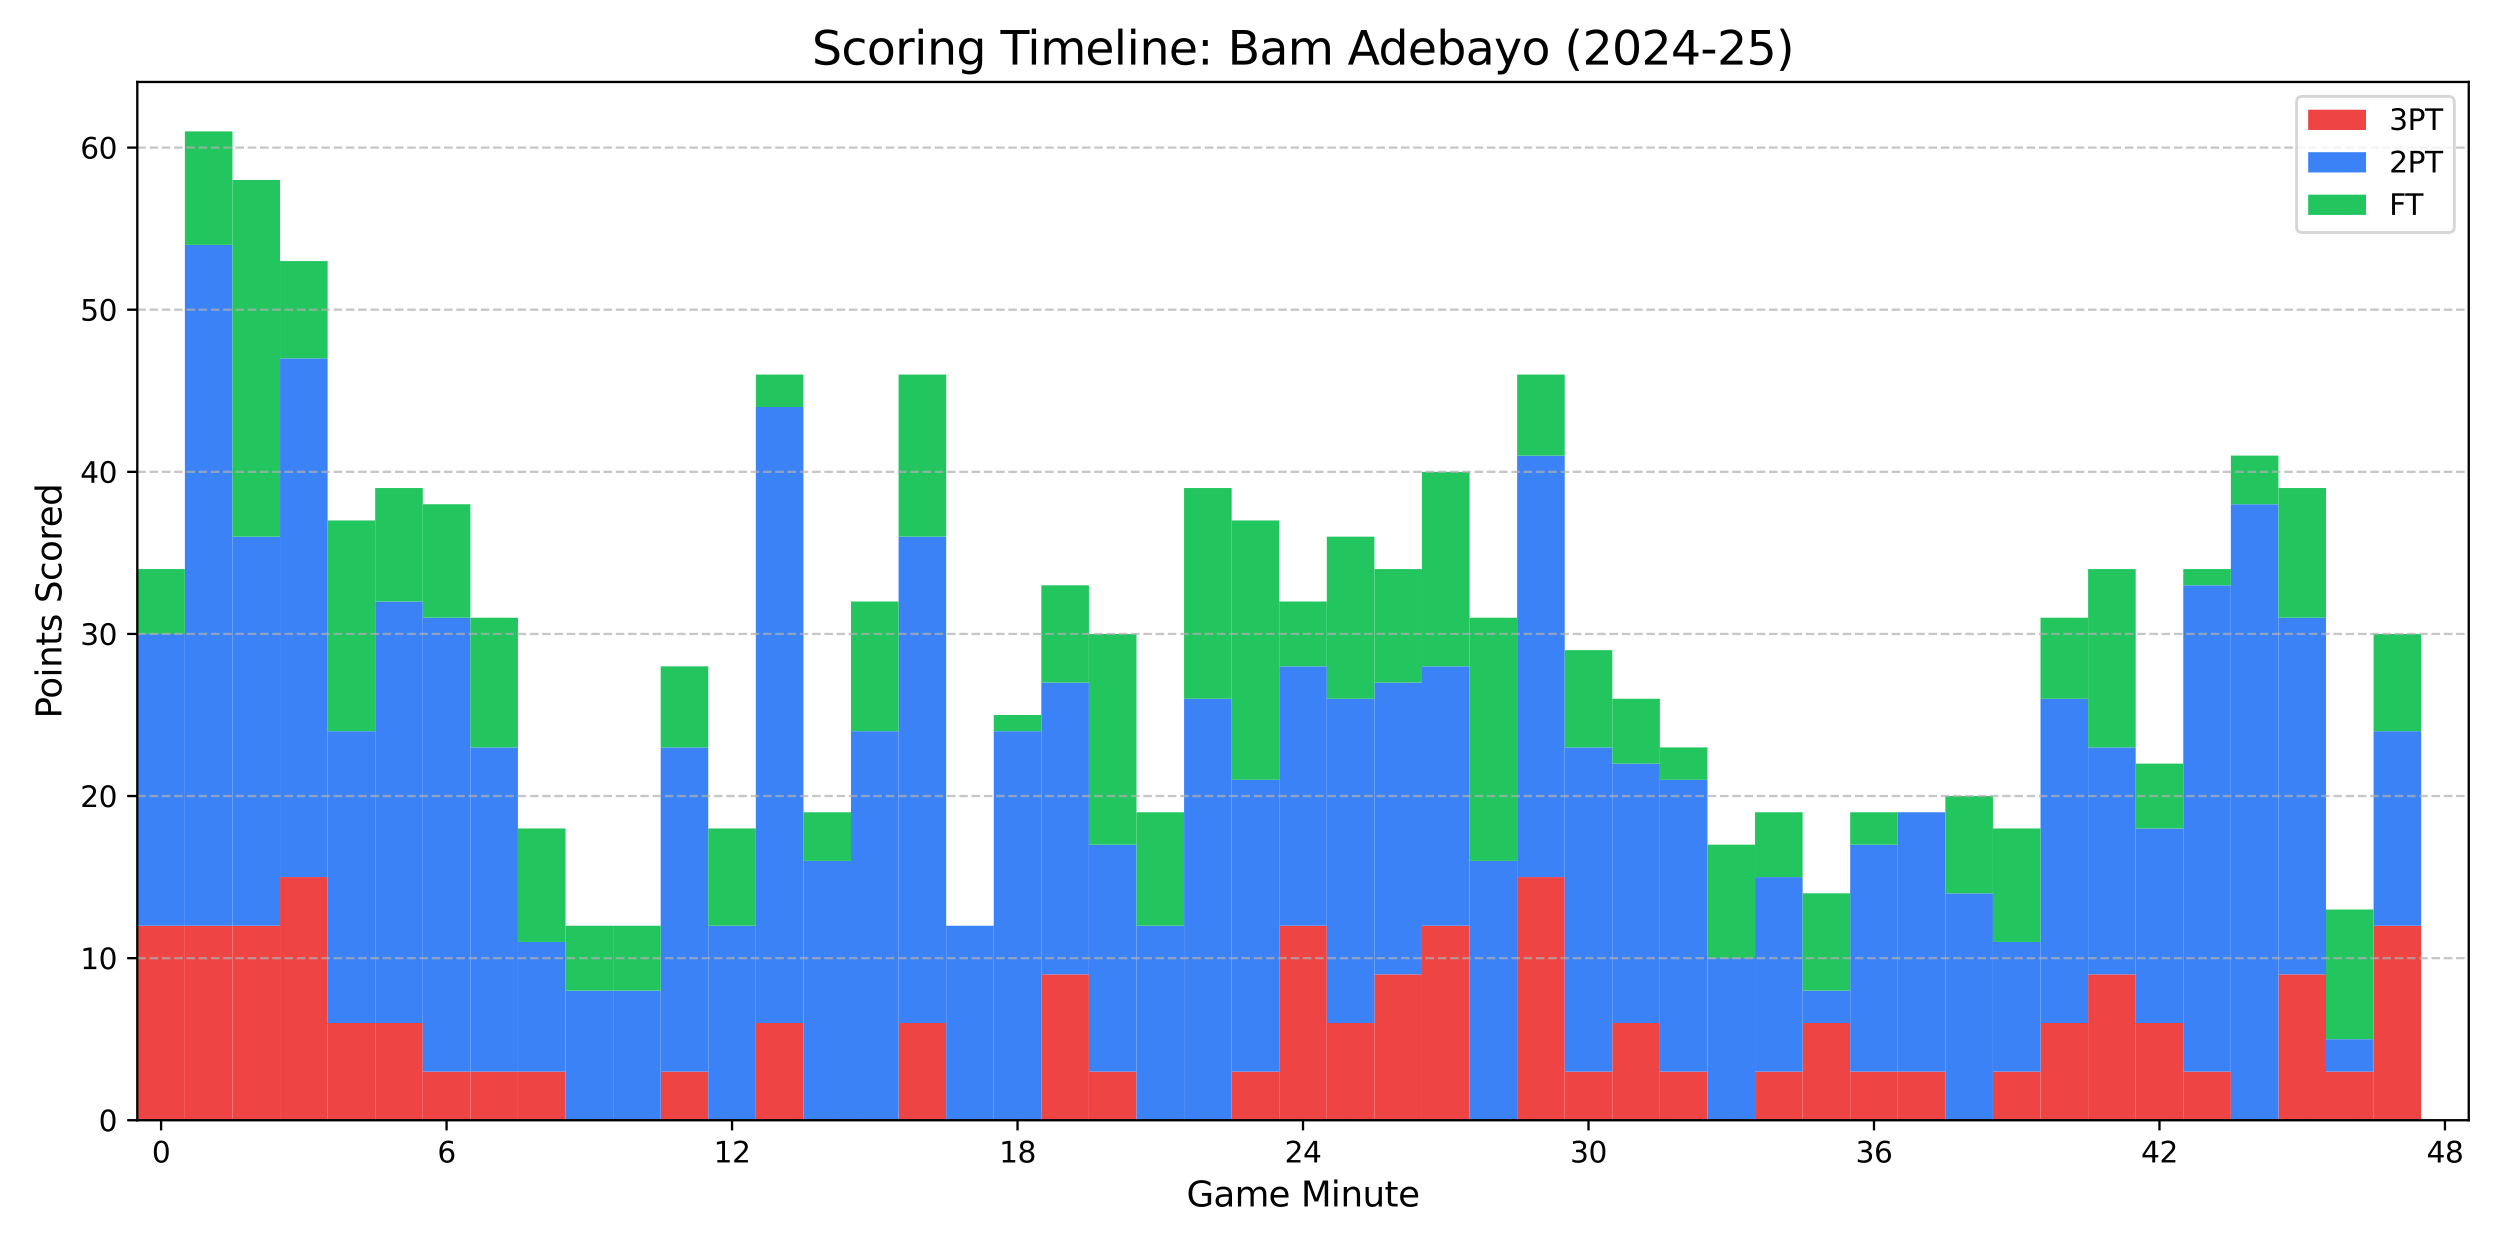 <?xml version="1.0" encoding="utf-8" standalone="no"?>
<!DOCTYPE svg PUBLIC "-//W3C//DTD SVG 1.1//EN"
  "http://www.w3.org/Graphics/SVG/1.1/DTD/svg11.dtd">
<svg xmlns:xlink="http://www.w3.org/1999/xlink" width="864pt" height="432pt" viewBox="0 0 864 432" xmlns="http://www.w3.org/2000/svg" version="1.1">
 <defs>
  <style type="text/css">*{stroke-linejoin: round; stroke-linecap: butt}</style>
 </defs>
 <g id="figure_1">
  <g id="patch_1">
   <path d="M 0 432 
L 864 432 
L 864 0 
L 0 0 
z
" style="fill: #ffffff"/>
  </g>
  <g id="axes_1">
   <g id="patch_2">
    <path d="M 47.45 387.16 
L 853.2 387.16 
L 853.2 28.32 
L 47.45 28.32 
z
" style="fill: #ffffff"/>
   </g>
   <g id="patch_3">
    <path d="M 47.45 387.16 
L 63.894 387.16 
L 63.894 319.93 
L 47.45 319.93 
z
" clip-path="url(#pef4fd21ee9)" style="fill: #ef4444"/>
   </g>
   <g id="patch_4">
    <path d="M 63.894 387.16 
L 80.338 387.16 
L 80.338 319.93 
L 63.894 319.93 
z
" clip-path="url(#pef4fd21ee9)" style="fill: #ef4444"/>
   </g>
   <g id="patch_5">
    <path d="M 80.338 387.16 
L 96.782 387.16 
L 96.782 319.93 
L 80.338 319.93 
z
" clip-path="url(#pef4fd21ee9)" style="fill: #ef4444"/>
   </g>
   <g id="patch_6">
    <path d="M 96.782 387.16 
L 113.226 387.16 
L 113.226 303.123 
L 96.782 303.123 
z
" clip-path="url(#pef4fd21ee9)" style="fill: #ef4444"/>
   </g>
   <g id="patch_7">
    <path d="M 113.226 387.16 
L 129.669 387.16 
L 129.669 353.545 
L 113.226 353.545 
z
" clip-path="url(#pef4fd21ee9)" style="fill: #ef4444"/>
   </g>
   <g id="patch_8">
    <path d="M 129.669 387.16 
L 146.113 387.16 
L 146.113 353.545 
L 129.669 353.545 
z
" clip-path="url(#pef4fd21ee9)" style="fill: #ef4444"/>
   </g>
   <g id="patch_9">
    <path d="M 146.113 387.16 
L 162.557 387.16 
L 162.557 370.353 
L 146.113 370.353 
z
" clip-path="url(#pef4fd21ee9)" style="fill: #ef4444"/>
   </g>
   <g id="patch_10">
    <path d="M 162.557 387.16 
L 179.001 387.16 
L 179.001 370.353 
L 162.557 370.353 
z
" clip-path="url(#pef4fd21ee9)" style="fill: #ef4444"/>
   </g>
   <g id="patch_11">
    <path d="M 179.001 387.16 
L 195.445 387.16 
L 195.445 370.353 
L 179.001 370.353 
z
" clip-path="url(#pef4fd21ee9)" style="fill: #ef4444"/>
   </g>
   <g id="patch_12">
    <path d="M 195.445 387.16 
L 211.889 387.16 
L 211.889 387.16 
L 195.445 387.16 
z
" clip-path="url(#pef4fd21ee9)" style="fill: #ef4444"/>
   </g>
   <g id="patch_13">
    <path d="M 211.889 387.16 
L 228.333 387.16 
L 228.333 387.16 
L 211.889 387.16 
z
" clip-path="url(#pef4fd21ee9)" style="fill: #ef4444"/>
   </g>
   <g id="patch_14">
    <path d="M 228.333 387.16 
L 244.777 387.16 
L 244.777 370.353 
L 228.333 370.353 
z
" clip-path="url(#pef4fd21ee9)" style="fill: #ef4444"/>
   </g>
   <g id="patch_15">
    <path d="M 244.777 387.16 
L 261.22 387.16 
L 261.22 387.16 
L 244.777 387.16 
z
" clip-path="url(#pef4fd21ee9)" style="fill: #ef4444"/>
   </g>
   <g id="patch_16">
    <path d="M 261.22 387.16 
L 277.664 387.16 
L 277.664 353.545 
L 261.22 353.545 
z
" clip-path="url(#pef4fd21ee9)" style="fill: #ef4444"/>
   </g>
   <g id="patch_17">
    <path d="M 277.664 387.16 
L 294.108 387.16 
L 294.108 387.16 
L 277.664 387.16 
z
" clip-path="url(#pef4fd21ee9)" style="fill: #ef4444"/>
   </g>
   <g id="patch_18">
    <path d="M 294.108 387.16 
L 310.552 387.16 
L 310.552 387.16 
L 294.108 387.16 
z
" clip-path="url(#pef4fd21ee9)" style="fill: #ef4444"/>
   </g>
   <g id="patch_19">
    <path d="M 310.552 387.16 
L 326.996 387.16 
L 326.996 353.545 
L 310.552 353.545 
z
" clip-path="url(#pef4fd21ee9)" style="fill: #ef4444"/>
   </g>
   <g id="patch_20">
    <path d="M 326.996 387.16 
L 343.44 387.16 
L 343.44 387.16 
L 326.996 387.16 
z
" clip-path="url(#pef4fd21ee9)" style="fill: #ef4444"/>
   </g>
   <g id="patch_21">
    <path d="M 343.44 387.16 
L 359.884 387.16 
L 359.884 387.16 
L 343.44 387.16 
z
" clip-path="url(#pef4fd21ee9)" style="fill: #ef4444"/>
   </g>
   <g id="patch_22">
    <path d="M 359.884 387.16 
L 376.328 387.16 
L 376.328 336.738 
L 359.884 336.738 
z
" clip-path="url(#pef4fd21ee9)" style="fill: #ef4444"/>
   </g>
   <g id="patch_23">
    <path d="M 376.328 387.16 
L 392.771 387.16 
L 392.771 370.353 
L 376.328 370.353 
z
" clip-path="url(#pef4fd21ee9)" style="fill: #ef4444"/>
   </g>
   <g id="patch_24">
    <path d="M 392.771 387.16 
L 409.215 387.16 
L 409.215 387.16 
L 392.771 387.16 
z
" clip-path="url(#pef4fd21ee9)" style="fill: #ef4444"/>
   </g>
   <g id="patch_25">
    <path d="M 409.215 387.16 
L 425.659 387.16 
L 425.659 387.16 
L 409.215 387.16 
z
" clip-path="url(#pef4fd21ee9)" style="fill: #ef4444"/>
   </g>
   <g id="patch_26">
    <path d="M 425.659 387.16 
L 442.103 387.16 
L 442.103 370.353 
L 425.659 370.353 
z
" clip-path="url(#pef4fd21ee9)" style="fill: #ef4444"/>
   </g>
   <g id="patch_27">
    <path d="M 442.103 387.16 
L 458.547 387.16 
L 458.547 319.93 
L 442.103 319.93 
z
" clip-path="url(#pef4fd21ee9)" style="fill: #ef4444"/>
   </g>
   <g id="patch_28">
    <path d="M 458.547 387.16 
L 474.991 387.16 
L 474.991 353.545 
L 458.547 353.545 
z
" clip-path="url(#pef4fd21ee9)" style="fill: #ef4444"/>
   </g>
   <g id="patch_29">
    <path d="M 474.991 387.16 
L 491.435 387.16 
L 491.435 336.738 
L 474.991 336.738 
z
" clip-path="url(#pef4fd21ee9)" style="fill: #ef4444"/>
   </g>
   <g id="patch_30">
    <path d="M 491.435 387.16 
L 507.879 387.16 
L 507.879 319.93 
L 491.435 319.93 
z
" clip-path="url(#pef4fd21ee9)" style="fill: #ef4444"/>
   </g>
   <g id="patch_31">
    <path d="M 507.879 387.16 
L 524.322 387.16 
L 524.322 387.16 
L 507.879 387.16 
z
" clip-path="url(#pef4fd21ee9)" style="fill: #ef4444"/>
   </g>
   <g id="patch_32">
    <path d="M 524.322 387.16 
L 540.766 387.16 
L 540.766 303.123 
L 524.322 303.123 
z
" clip-path="url(#pef4fd21ee9)" style="fill: #ef4444"/>
   </g>
   <g id="patch_33">
    <path d="M 540.766 387.16 
L 557.21 387.16 
L 557.21 370.353 
L 540.766 370.353 
z
" clip-path="url(#pef4fd21ee9)" style="fill: #ef4444"/>
   </g>
   <g id="patch_34">
    <path d="M 557.21 387.16 
L 573.654 387.16 
L 573.654 353.545 
L 557.21 353.545 
z
" clip-path="url(#pef4fd21ee9)" style="fill: #ef4444"/>
   </g>
   <g id="patch_35">
    <path d="M 573.654 387.16 
L 590.098 387.16 
L 590.098 370.353 
L 573.654 370.353 
z
" clip-path="url(#pef4fd21ee9)" style="fill: #ef4444"/>
   </g>
   <g id="patch_36">
    <path d="M 590.098 387.16 
L 606.542 387.16 
L 606.542 387.16 
L 590.098 387.16 
z
" clip-path="url(#pef4fd21ee9)" style="fill: #ef4444"/>
   </g>
   <g id="patch_37">
    <path d="M 606.542 387.16 
L 622.986 387.16 
L 622.986 370.353 
L 606.542 370.353 
z
" clip-path="url(#pef4fd21ee9)" style="fill: #ef4444"/>
   </g>
   <g id="patch_38">
    <path d="M 622.986 387.16 
L 639.43 387.16 
L 639.43 353.545 
L 622.986 353.545 
z
" clip-path="url(#pef4fd21ee9)" style="fill: #ef4444"/>
   </g>
   <g id="patch_39">
    <path d="M 639.43 387.16 
L 655.873 387.16 
L 655.873 370.353 
L 639.43 370.353 
z
" clip-path="url(#pef4fd21ee9)" style="fill: #ef4444"/>
   </g>
   <g id="patch_40">
    <path d="M 655.873 387.16 
L 672.317 387.16 
L 672.317 370.353 
L 655.873 370.353 
z
" clip-path="url(#pef4fd21ee9)" style="fill: #ef4444"/>
   </g>
   <g id="patch_41">
    <path d="M 672.317 387.16 
L 688.761 387.16 
L 688.761 387.16 
L 672.317 387.16 
z
" clip-path="url(#pef4fd21ee9)" style="fill: #ef4444"/>
   </g>
   <g id="patch_42">
    <path d="M 688.761 387.16 
L 705.205 387.16 
L 705.205 370.353 
L 688.761 370.353 
z
" clip-path="url(#pef4fd21ee9)" style="fill: #ef4444"/>
   </g>
   <g id="patch_43">
    <path d="M 705.205 387.16 
L 721.649 387.16 
L 721.649 353.545 
L 705.205 353.545 
z
" clip-path="url(#pef4fd21ee9)" style="fill: #ef4444"/>
   </g>
   <g id="patch_44">
    <path d="M 721.649 387.16 
L 738.093 387.16 
L 738.093 336.738 
L 721.649 336.738 
z
" clip-path="url(#pef4fd21ee9)" style="fill: #ef4444"/>
   </g>
   <g id="patch_45">
    <path d="M 738.093 387.16 
L 754.537 387.16 
L 754.537 353.545 
L 738.093 353.545 
z
" clip-path="url(#pef4fd21ee9)" style="fill: #ef4444"/>
   </g>
   <g id="patch_46">
    <path d="M 754.537 387.16 
L 770.981 387.16 
L 770.981 370.353 
L 754.537 370.353 
z
" clip-path="url(#pef4fd21ee9)" style="fill: #ef4444"/>
   </g>
   <g id="patch_47">
    <path d="M 770.981 387.16 
L 787.424 387.16 
L 787.424 387.16 
L 770.981 387.16 
z
" clip-path="url(#pef4fd21ee9)" style="fill: #ef4444"/>
   </g>
   <g id="patch_48">
    <path d="M 787.424 387.16 
L 803.868 387.16 
L 803.868 336.738 
L 787.424 336.738 
z
" clip-path="url(#pef4fd21ee9)" style="fill: #ef4444"/>
   </g>
   <g id="patch_49">
    <path d="M 803.868 387.16 
L 820.312 387.16 
L 820.312 370.353 
L 803.868 370.353 
z
" clip-path="url(#pef4fd21ee9)" style="fill: #ef4444"/>
   </g>
   <g id="patch_50">
    <path d="M 820.312 387.16 
L 836.756 387.16 
L 836.756 319.93 
L 820.312 319.93 
z
" clip-path="url(#pef4fd21ee9)" style="fill: #ef4444"/>
   </g>
   <g id="patch_51">
    <path d="M 47.45 319.93 
L 63.894 319.93 
L 63.894 219.085 
L 47.45 219.085 
z
" clip-path="url(#pef4fd21ee9)" style="fill: #3b82f6"/>
   </g>
   <g id="patch_52">
    <path d="M 63.894 319.93 
L 80.338 319.93 
L 80.338 84.625 
L 63.894 84.625 
z
" clip-path="url(#pef4fd21ee9)" style="fill: #3b82f6"/>
   </g>
   <g id="patch_53">
    <path d="M 80.338 319.93 
L 96.782 319.93 
L 96.782 185.47 
L 80.338 185.47 
z
" clip-path="url(#pef4fd21ee9)" style="fill: #3b82f6"/>
   </g>
   <g id="patch_54">
    <path d="M 96.782 303.123 
L 113.226 303.123 
L 113.226 123.843 
L 96.782 123.843 
z
" clip-path="url(#pef4fd21ee9)" style="fill: #3b82f6"/>
   </g>
   <g id="patch_55">
    <path d="M 113.226 353.545 
L 129.669 353.545 
L 129.669 252.7 
L 113.226 252.7 
z
" clip-path="url(#pef4fd21ee9)" style="fill: #3b82f6"/>
   </g>
   <g id="patch_56">
    <path d="M 129.669 353.545 
L 146.113 353.545 
L 146.113 207.88 
L 129.669 207.88 
z
" clip-path="url(#pef4fd21ee9)" style="fill: #3b82f6"/>
   </g>
   <g id="patch_57">
    <path d="M 146.113 370.353 
L 162.557 370.353 
L 162.557 213.483 
L 146.113 213.483 
z
" clip-path="url(#pef4fd21ee9)" style="fill: #3b82f6"/>
   </g>
   <g id="patch_58">
    <path d="M 162.557 370.353 
L 179.001 370.353 
L 179.001 258.303 
L 162.557 258.303 
z
" clip-path="url(#pef4fd21ee9)" style="fill: #3b82f6"/>
   </g>
   <g id="patch_59">
    <path d="M 179.001 370.353 
L 195.445 370.353 
L 195.445 325.533 
L 179.001 325.533 
z
" clip-path="url(#pef4fd21ee9)" style="fill: #3b82f6"/>
   </g>
   <g id="patch_60">
    <path d="M 195.445 387.16 
L 211.889 387.16 
L 211.889 342.34 
L 195.445 342.34 
z
" clip-path="url(#pef4fd21ee9)" style="fill: #3b82f6"/>
   </g>
   <g id="patch_61">
    <path d="M 211.889 387.16 
L 228.333 387.16 
L 228.333 342.34 
L 211.889 342.34 
z
" clip-path="url(#pef4fd21ee9)" style="fill: #3b82f6"/>
   </g>
   <g id="patch_62">
    <path d="M 228.333 370.353 
L 244.777 370.353 
L 244.777 258.303 
L 228.333 258.303 
z
" clip-path="url(#pef4fd21ee9)" style="fill: #3b82f6"/>
   </g>
   <g id="patch_63">
    <path d="M 244.777 387.16 
L 261.22 387.16 
L 261.22 319.93 
L 244.777 319.93 
z
" clip-path="url(#pef4fd21ee9)" style="fill: #3b82f6"/>
   </g>
   <g id="patch_64">
    <path d="M 261.22 353.545 
L 277.664 353.545 
L 277.664 140.65 
L 261.22 140.65 
z
" clip-path="url(#pef4fd21ee9)" style="fill: #3b82f6"/>
   </g>
   <g id="patch_65">
    <path d="M 277.664 387.16 
L 294.108 387.16 
L 294.108 297.52 
L 277.664 297.52 
z
" clip-path="url(#pef4fd21ee9)" style="fill: #3b82f6"/>
   </g>
   <g id="patch_66">
    <path d="M 294.108 387.16 
L 310.552 387.16 
L 310.552 252.7 
L 294.108 252.7 
z
" clip-path="url(#pef4fd21ee9)" style="fill: #3b82f6"/>
   </g>
   <g id="patch_67">
    <path d="M 310.552 353.545 
L 326.996 353.545 
L 326.996 185.47 
L 310.552 185.47 
z
" clip-path="url(#pef4fd21ee9)" style="fill: #3b82f6"/>
   </g>
   <g id="patch_68">
    <path d="M 326.996 387.16 
L 343.44 387.16 
L 343.44 319.93 
L 326.996 319.93 
z
" clip-path="url(#pef4fd21ee9)" style="fill: #3b82f6"/>
   </g>
   <g id="patch_69">
    <path d="M 343.44 387.16 
L 359.884 387.16 
L 359.884 252.7 
L 343.44 252.7 
z
" clip-path="url(#pef4fd21ee9)" style="fill: #3b82f6"/>
   </g>
   <g id="patch_70">
    <path d="M 359.884 336.738 
L 376.328 336.738 
L 376.328 235.893 
L 359.884 235.893 
z
" clip-path="url(#pef4fd21ee9)" style="fill: #3b82f6"/>
   </g>
   <g id="patch_71">
    <path d="M 376.328 370.353 
L 392.771 370.353 
L 392.771 291.918 
L 376.328 291.918 
z
" clip-path="url(#pef4fd21ee9)" style="fill: #3b82f6"/>
   </g>
   <g id="patch_72">
    <path d="M 392.771 387.16 
L 409.215 387.16 
L 409.215 319.93 
L 392.771 319.93 
z
" clip-path="url(#pef4fd21ee9)" style="fill: #3b82f6"/>
   </g>
   <g id="patch_73">
    <path d="M 409.215 387.16 
L 425.659 387.16 
L 425.659 241.495 
L 409.215 241.495 
z
" clip-path="url(#pef4fd21ee9)" style="fill: #3b82f6"/>
   </g>
   <g id="patch_74">
    <path d="M 425.659 370.353 
L 442.103 370.353 
L 442.103 269.508 
L 425.659 269.508 
z
" clip-path="url(#pef4fd21ee9)" style="fill: #3b82f6"/>
   </g>
   <g id="patch_75">
    <path d="M 442.103 319.93 
L 458.547 319.93 
L 458.547 230.29 
L 442.103 230.29 
z
" clip-path="url(#pef4fd21ee9)" style="fill: #3b82f6"/>
   </g>
   <g id="patch_76">
    <path d="M 458.547 353.545 
L 474.991 353.545 
L 474.991 241.495 
L 458.547 241.495 
z
" clip-path="url(#pef4fd21ee9)" style="fill: #3b82f6"/>
   </g>
   <g id="patch_77">
    <path d="M 474.991 336.738 
L 491.435 336.738 
L 491.435 235.893 
L 474.991 235.893 
z
" clip-path="url(#pef4fd21ee9)" style="fill: #3b82f6"/>
   </g>
   <g id="patch_78">
    <path d="M 491.435 319.93 
L 507.879 319.93 
L 507.879 230.29 
L 491.435 230.29 
z
" clip-path="url(#pef4fd21ee9)" style="fill: #3b82f6"/>
   </g>
   <g id="patch_79">
    <path d="M 507.879 387.16 
L 524.322 387.16 
L 524.322 297.52 
L 507.879 297.52 
z
" clip-path="url(#pef4fd21ee9)" style="fill: #3b82f6"/>
   </g>
   <g id="patch_80">
    <path d="M 524.322 303.123 
L 540.766 303.123 
L 540.766 157.458 
L 524.322 157.458 
z
" clip-path="url(#pef4fd21ee9)" style="fill: #3b82f6"/>
   </g>
   <g id="patch_81">
    <path d="M 540.766 370.353 
L 557.21 370.353 
L 557.21 258.303 
L 540.766 258.303 
z
" clip-path="url(#pef4fd21ee9)" style="fill: #3b82f6"/>
   </g>
   <g id="patch_82">
    <path d="M 557.21 353.545 
L 573.654 353.545 
L 573.654 263.905 
L 557.21 263.905 
z
" clip-path="url(#pef4fd21ee9)" style="fill: #3b82f6"/>
   </g>
   <g id="patch_83">
    <path d="M 573.654 370.353 
L 590.098 370.353 
L 590.098 269.508 
L 573.654 269.508 
z
" clip-path="url(#pef4fd21ee9)" style="fill: #3b82f6"/>
   </g>
   <g id="patch_84">
    <path d="M 590.098 387.16 
L 606.542 387.16 
L 606.542 331.135 
L 590.098 331.135 
z
" clip-path="url(#pef4fd21ee9)" style="fill: #3b82f6"/>
   </g>
   <g id="patch_85">
    <path d="M 606.542 370.353 
L 622.986 370.353 
L 622.986 303.123 
L 606.542 303.123 
z
" clip-path="url(#pef4fd21ee9)" style="fill: #3b82f6"/>
   </g>
   <g id="patch_86">
    <path d="M 622.986 353.545 
L 639.43 353.545 
L 639.43 342.34 
L 622.986 342.34 
z
" clip-path="url(#pef4fd21ee9)" style="fill: #3b82f6"/>
   </g>
   <g id="patch_87">
    <path d="M 639.43 370.353 
L 655.873 370.353 
L 655.873 291.918 
L 639.43 291.918 
z
" clip-path="url(#pef4fd21ee9)" style="fill: #3b82f6"/>
   </g>
   <g id="patch_88">
    <path d="M 655.873 370.353 
L 672.317 370.353 
L 672.317 280.713 
L 655.873 280.713 
z
" clip-path="url(#pef4fd21ee9)" style="fill: #3b82f6"/>
   </g>
   <g id="patch_89">
    <path d="M 672.317 387.16 
L 688.761 387.16 
L 688.761 308.725 
L 672.317 308.725 
z
" clip-path="url(#pef4fd21ee9)" style="fill: #3b82f6"/>
   </g>
   <g id="patch_90">
    <path d="M 688.761 370.353 
L 705.205 370.353 
L 705.205 325.533 
L 688.761 325.533 
z
" clip-path="url(#pef4fd21ee9)" style="fill: #3b82f6"/>
   </g>
   <g id="patch_91">
    <path d="M 705.205 353.545 
L 721.649 353.545 
L 721.649 241.495 
L 705.205 241.495 
z
" clip-path="url(#pef4fd21ee9)" style="fill: #3b82f6"/>
   </g>
   <g id="patch_92">
    <path d="M 721.649 336.738 
L 738.093 336.738 
L 738.093 258.303 
L 721.649 258.303 
z
" clip-path="url(#pef4fd21ee9)" style="fill: #3b82f6"/>
   </g>
   <g id="patch_93">
    <path d="M 738.093 353.545 
L 754.537 353.545 
L 754.537 286.315 
L 738.093 286.315 
z
" clip-path="url(#pef4fd21ee9)" style="fill: #3b82f6"/>
   </g>
   <g id="patch_94">
    <path d="M 754.537 370.353 
L 770.981 370.353 
L 770.981 202.278 
L 754.537 202.278 
z
" clip-path="url(#pef4fd21ee9)" style="fill: #3b82f6"/>
   </g>
   <g id="patch_95">
    <path d="M 770.981 387.16 
L 787.424 387.16 
L 787.424 174.265 
L 770.981 174.265 
z
" clip-path="url(#pef4fd21ee9)" style="fill: #3b82f6"/>
   </g>
   <g id="patch_96">
    <path d="M 787.424 336.738 
L 803.868 336.738 
L 803.868 213.483 
L 787.424 213.483 
z
" clip-path="url(#pef4fd21ee9)" style="fill: #3b82f6"/>
   </g>
   <g id="patch_97">
    <path d="M 803.868 370.353 
L 820.312 370.353 
L 820.312 359.148 
L 803.868 359.148 
z
" clip-path="url(#pef4fd21ee9)" style="fill: #3b82f6"/>
   </g>
   <g id="patch_98">
    <path d="M 820.312 319.93 
L 836.756 319.93 
L 836.756 252.7 
L 820.312 252.7 
z
" clip-path="url(#pef4fd21ee9)" style="fill: #3b82f6"/>
   </g>
   <g id="patch_99">
    <path d="M 47.45 219.085 
L 63.894 219.085 
L 63.894 196.675 
L 47.45 196.675 
z
" clip-path="url(#pef4fd21ee9)" style="fill: #22c55e"/>
   </g>
   <g id="patch_100">
    <path d="M 63.894 84.625 
L 80.338 84.625 
L 80.338 45.408 
L 63.894 45.408 
z
" clip-path="url(#pef4fd21ee9)" style="fill: #22c55e"/>
   </g>
   <g id="patch_101">
    <path d="M 80.338 185.47 
L 96.782 185.47 
L 96.782 62.215 
L 80.338 62.215 
z
" clip-path="url(#pef4fd21ee9)" style="fill: #22c55e"/>
   </g>
   <g id="patch_102">
    <path d="M 96.782 123.843 
L 113.226 123.843 
L 113.226 90.228 
L 96.782 90.228 
z
" clip-path="url(#pef4fd21ee9)" style="fill: #22c55e"/>
   </g>
   <g id="patch_103">
    <path d="M 113.226 252.7 
L 129.669 252.7 
L 129.669 179.868 
L 113.226 179.868 
z
" clip-path="url(#pef4fd21ee9)" style="fill: #22c55e"/>
   </g>
   <g id="patch_104">
    <path d="M 129.669 207.88 
L 146.113 207.88 
L 146.113 168.663 
L 129.669 168.663 
z
" clip-path="url(#pef4fd21ee9)" style="fill: #22c55e"/>
   </g>
   <g id="patch_105">
    <path d="M 146.113 213.483 
L 162.557 213.483 
L 162.557 174.265 
L 146.113 174.265 
z
" clip-path="url(#pef4fd21ee9)" style="fill: #22c55e"/>
   </g>
   <g id="patch_106">
    <path d="M 162.557 258.303 
L 179.001 258.303 
L 179.001 213.483 
L 162.557 213.483 
z
" clip-path="url(#pef4fd21ee9)" style="fill: #22c55e"/>
   </g>
   <g id="patch_107">
    <path d="M 179.001 325.533 
L 195.445 325.533 
L 195.445 286.315 
L 179.001 286.315 
z
" clip-path="url(#pef4fd21ee9)" style="fill: #22c55e"/>
   </g>
   <g id="patch_108">
    <path d="M 195.445 342.34 
L 211.889 342.34 
L 211.889 319.93 
L 195.445 319.93 
z
" clip-path="url(#pef4fd21ee9)" style="fill: #22c55e"/>
   </g>
   <g id="patch_109">
    <path d="M 211.889 342.34 
L 228.333 342.34 
L 228.333 319.93 
L 211.889 319.93 
z
" clip-path="url(#pef4fd21ee9)" style="fill: #22c55e"/>
   </g>
   <g id="patch_110">
    <path d="M 228.333 258.303 
L 244.777 258.303 
L 244.777 230.29 
L 228.333 230.29 
z
" clip-path="url(#pef4fd21ee9)" style="fill: #22c55e"/>
   </g>
   <g id="patch_111">
    <path d="M 244.777 319.93 
L 261.22 319.93 
L 261.22 286.315 
L 244.777 286.315 
z
" clip-path="url(#pef4fd21ee9)" style="fill: #22c55e"/>
   </g>
   <g id="patch_112">
    <path d="M 261.22 140.65 
L 277.664 140.65 
L 277.664 129.445 
L 261.22 129.445 
z
" clip-path="url(#pef4fd21ee9)" style="fill: #22c55e"/>
   </g>
   <g id="patch_113">
    <path d="M 277.664 297.52 
L 294.108 297.52 
L 294.108 280.713 
L 277.664 280.713 
z
" clip-path="url(#pef4fd21ee9)" style="fill: #22c55e"/>
   </g>
   <g id="patch_114">
    <path d="M 294.108 252.7 
L 310.552 252.7 
L 310.552 207.88 
L 294.108 207.88 
z
" clip-path="url(#pef4fd21ee9)" style="fill: #22c55e"/>
   </g>
   <g id="patch_115">
    <path d="M 310.552 185.47 
L 326.996 185.47 
L 326.996 129.445 
L 310.552 129.445 
z
" clip-path="url(#pef4fd21ee9)" style="fill: #22c55e"/>
   </g>
   <g id="patch_116">
    <path d="M 326.996 319.93 
L 343.44 319.93 
L 343.44 319.93 
L 326.996 319.93 
z
" clip-path="url(#pef4fd21ee9)" style="fill: #22c55e"/>
   </g>
   <g id="patch_117">
    <path d="M 343.44 252.7 
L 359.884 252.7 
L 359.884 247.098 
L 343.44 247.098 
z
" clip-path="url(#pef4fd21ee9)" style="fill: #22c55e"/>
   </g>
   <g id="patch_118">
    <path d="M 359.884 235.893 
L 376.328 235.893 
L 376.328 202.278 
L 359.884 202.278 
z
" clip-path="url(#pef4fd21ee9)" style="fill: #22c55e"/>
   </g>
   <g id="patch_119">
    <path d="M 376.328 291.918 
L 392.771 291.918 
L 392.771 219.085 
L 376.328 219.085 
z
" clip-path="url(#pef4fd21ee9)" style="fill: #22c55e"/>
   </g>
   <g id="patch_120">
    <path d="M 392.771 319.93 
L 409.215 319.93 
L 409.215 280.713 
L 392.771 280.713 
z
" clip-path="url(#pef4fd21ee9)" style="fill: #22c55e"/>
   </g>
   <g id="patch_121">
    <path d="M 409.215 241.495 
L 425.659 241.495 
L 425.659 168.663 
L 409.215 168.663 
z
" clip-path="url(#pef4fd21ee9)" style="fill: #22c55e"/>
   </g>
   <g id="patch_122">
    <path d="M 425.659 269.508 
L 442.103 269.508 
L 442.103 179.868 
L 425.659 179.868 
z
" clip-path="url(#pef4fd21ee9)" style="fill: #22c55e"/>
   </g>
   <g id="patch_123">
    <path d="M 442.103 230.29 
L 458.547 230.29 
L 458.547 207.88 
L 442.103 207.88 
z
" clip-path="url(#pef4fd21ee9)" style="fill: #22c55e"/>
   </g>
   <g id="patch_124">
    <path d="M 458.547 241.495 
L 474.991 241.495 
L 474.991 185.47 
L 458.547 185.47 
z
" clip-path="url(#pef4fd21ee9)" style="fill: #22c55e"/>
   </g>
   <g id="patch_125">
    <path d="M 474.991 235.893 
L 491.435 235.893 
L 491.435 196.675 
L 474.991 196.675 
z
" clip-path="url(#pef4fd21ee9)" style="fill: #22c55e"/>
   </g>
   <g id="patch_126">
    <path d="M 491.435 230.29 
L 507.879 230.29 
L 507.879 163.06 
L 491.435 163.06 
z
" clip-path="url(#pef4fd21ee9)" style="fill: #22c55e"/>
   </g>
   <g id="patch_127">
    <path d="M 507.879 297.52 
L 524.322 297.52 
L 524.322 213.483 
L 507.879 213.483 
z
" clip-path="url(#pef4fd21ee9)" style="fill: #22c55e"/>
   </g>
   <g id="patch_128">
    <path d="M 524.322 157.458 
L 540.766 157.458 
L 540.766 129.445 
L 524.322 129.445 
z
" clip-path="url(#pef4fd21ee9)" style="fill: #22c55e"/>
   </g>
   <g id="patch_129">
    <path d="M 540.766 258.303 
L 557.21 258.303 
L 557.21 224.688 
L 540.766 224.688 
z
" clip-path="url(#pef4fd21ee9)" style="fill: #22c55e"/>
   </g>
   <g id="patch_130">
    <path d="M 557.21 263.905 
L 573.654 263.905 
L 573.654 241.495 
L 557.21 241.495 
z
" clip-path="url(#pef4fd21ee9)" style="fill: #22c55e"/>
   </g>
   <g id="patch_131">
    <path d="M 573.654 269.508 
L 590.098 269.508 
L 590.098 258.303 
L 573.654 258.303 
z
" clip-path="url(#pef4fd21ee9)" style="fill: #22c55e"/>
   </g>
   <g id="patch_132">
    <path d="M 590.098 331.135 
L 606.542 331.135 
L 606.542 291.918 
L 590.098 291.918 
z
" clip-path="url(#pef4fd21ee9)" style="fill: #22c55e"/>
   </g>
   <g id="patch_133">
    <path d="M 606.542 303.123 
L 622.986 303.123 
L 622.986 280.713 
L 606.542 280.713 
z
" clip-path="url(#pef4fd21ee9)" style="fill: #22c55e"/>
   </g>
   <g id="patch_134">
    <path d="M 622.986 342.34 
L 639.43 342.34 
L 639.43 308.725 
L 622.986 308.725 
z
" clip-path="url(#pef4fd21ee9)" style="fill: #22c55e"/>
   </g>
   <g id="patch_135">
    <path d="M 639.43 291.918 
L 655.873 291.918 
L 655.873 280.713 
L 639.43 280.713 
z
" clip-path="url(#pef4fd21ee9)" style="fill: #22c55e"/>
   </g>
   <g id="patch_136">
    <path d="M 655.873 280.713 
L 672.317 280.713 
L 672.317 280.713 
L 655.873 280.713 
z
" clip-path="url(#pef4fd21ee9)" style="fill: #22c55e"/>
   </g>
   <g id="patch_137">
    <path d="M 672.317 308.725 
L 688.761 308.725 
L 688.761 275.11 
L 672.317 275.11 
z
" clip-path="url(#pef4fd21ee9)" style="fill: #22c55e"/>
   </g>
   <g id="patch_138">
    <path d="M 688.761 325.533 
L 705.205 325.533 
L 705.205 286.315 
L 688.761 286.315 
z
" clip-path="url(#pef4fd21ee9)" style="fill: #22c55e"/>
   </g>
   <g id="patch_139">
    <path d="M 705.205 241.495 
L 721.649 241.495 
L 721.649 213.483 
L 705.205 213.483 
z
" clip-path="url(#pef4fd21ee9)" style="fill: #22c55e"/>
   </g>
   <g id="patch_140">
    <path d="M 721.649 258.303 
L 738.093 258.303 
L 738.093 196.675 
L 721.649 196.675 
z
" clip-path="url(#pef4fd21ee9)" style="fill: #22c55e"/>
   </g>
   <g id="patch_141">
    <path d="M 738.093 286.315 
L 754.537 286.315 
L 754.537 263.905 
L 738.093 263.905 
z
" clip-path="url(#pef4fd21ee9)" style="fill: #22c55e"/>
   </g>
   <g id="patch_142">
    <path d="M 754.537 202.278 
L 770.981 202.278 
L 770.981 196.675 
L 754.537 196.675 
z
" clip-path="url(#pef4fd21ee9)" style="fill: #22c55e"/>
   </g>
   <g id="patch_143">
    <path d="M 770.981 174.265 
L 787.424 174.265 
L 787.424 157.458 
L 770.981 157.458 
z
" clip-path="url(#pef4fd21ee9)" style="fill: #22c55e"/>
   </g>
   <g id="patch_144">
    <path d="M 787.424 213.483 
L 803.868 213.483 
L 803.868 168.663 
L 787.424 168.663 
z
" clip-path="url(#pef4fd21ee9)" style="fill: #22c55e"/>
   </g>
   <g id="patch_145">
    <path d="M 803.868 359.148 
L 820.312 359.148 
L 820.312 314.328 
L 803.868 314.328 
z
" clip-path="url(#pef4fd21ee9)" style="fill: #22c55e"/>
   </g>
   <g id="patch_146">
    <path d="M 820.312 252.7 
L 836.756 252.7 
L 836.756 219.085 
L 820.312 219.085 
z
" clip-path="url(#pef4fd21ee9)" style="fill: #22c55e"/>
   </g>
   <g id="matplotlib.axis_1">
    <g id="xtick_1">
     <g id="line2d_1">
      <defs>
       <path id="m64bc98f2a5" d="M 0 0 
L 0 3.5 
" style="stroke: #000000; stroke-width: 0.8"/>
      </defs>
      <g>
       <use xlink:href="#m64bc98f2a5" x="55.672" y="387.16" style="stroke: #000000; stroke-width: 0.8"/>
      </g>
     </g>
     <g id="text_1">
      <!-- 0 -->
      <g transform="translate(52.491 401.758) scale(0.1 -0.1)">
       <defs>
        <path id="DejaVuSans-30" d="M 2034 4250 
Q 1547 4250 1301 3770 
Q 1056 3291 1056 2328 
Q 1056 1369 1301 889 
Q 1547 409 2034 409 
Q 2525 409 2770 889 
Q 3016 1369 3016 2328 
Q 3016 3291 2770 3770 
Q 2525 4250 2034 4250 
z
M 2034 4750 
Q 2819 4750 3233 4129 
Q 3647 3509 3647 2328 
Q 3647 1150 3233 529 
Q 2819 -91 2034 -91 
Q 1250 -91 836 529 
Q 422 1150 422 2328 
Q 422 3509 836 4129 
Q 1250 4750 2034 4750 
z
" transform="scale(0.016)"/>
       </defs>
       <use xlink:href="#DejaVuSans-30"/>
      </g>
     </g>
    </g>
    <g id="xtick_2">
     <g id="line2d_2">
      <g>
       <use xlink:href="#m64bc98f2a5" x="154.335" y="387.16" style="stroke: #000000; stroke-width: 0.8"/>
      </g>
     </g>
     <g id="text_2">
      <!-- 6 -->
      <g transform="translate(151.154 401.758) scale(0.1 -0.1)">
       <defs>
        <path id="DejaVuSans-36" d="M 2113 2584 
Q 1688 2584 1439 2293 
Q 1191 2003 1191 1497 
Q 1191 994 1439 701 
Q 1688 409 2113 409 
Q 2538 409 2786 701 
Q 3034 994 3034 1497 
Q 3034 2003 2786 2293 
Q 2538 2584 2113 2584 
z
M 3366 4563 
L 3366 3988 
Q 3128 4100 2886 4159 
Q 2644 4219 2406 4219 
Q 1781 4219 1451 3797 
Q 1122 3375 1075 2522 
Q 1259 2794 1537 2939 
Q 1816 3084 2150 3084 
Q 2853 3084 3261 2657 
Q 3669 2231 3669 1497 
Q 3669 778 3244 343 
Q 2819 -91 2113 -91 
Q 1303 -91 875 529 
Q 447 1150 447 2328 
Q 447 3434 972 4092 
Q 1497 4750 2381 4750 
Q 2619 4750 2861 4703 
Q 3103 4656 3366 4563 
z
" transform="scale(0.016)"/>
       </defs>
       <use xlink:href="#DejaVuSans-36"/>
      </g>
     </g>
    </g>
    <g id="xtick_3">
     <g id="line2d_3">
      <g>
       <use xlink:href="#m64bc98f2a5" x="252.998" y="387.16" style="stroke: #000000; stroke-width: 0.8"/>
      </g>
     </g>
     <g id="text_3">
      <!-- 12 -->
      <g transform="translate(246.636 401.758) scale(0.1 -0.1)">
       <defs>
        <path id="DejaVuSans-31" d="M 794 531 
L 1825 531 
L 1825 4091 
L 703 3866 
L 703 4441 
L 1819 4666 
L 2450 4666 
L 2450 531 
L 3481 531 
L 3481 0 
L 794 0 
L 794 531 
z
" transform="scale(0.016)"/>
        <path id="DejaVuSans-32" d="M 1228 531 
L 3431 531 
L 3431 0 
L 469 0 
L 469 531 
Q 828 903 1448 1529 
Q 2069 2156 2228 2338 
Q 2531 2678 2651 2914 
Q 2772 3150 2772 3378 
Q 2772 3750 2511 3984 
Q 2250 4219 1831 4219 
Q 1534 4219 1204 4116 
Q 875 4013 500 3803 
L 500 4441 
Q 881 4594 1212 4672 
Q 1544 4750 1819 4750 
Q 2544 4750 2975 4387 
Q 3406 4025 3406 3419 
Q 3406 3131 3298 2873 
Q 3191 2616 2906 2266 
Q 2828 2175 2409 1742 
Q 1991 1309 1228 531 
z
" transform="scale(0.016)"/>
       </defs>
       <use xlink:href="#DejaVuSans-31"/>
       <use xlink:href="#DejaVuSans-32" transform="translate(63.623 0)"/>
      </g>
     </g>
    </g>
    <g id="xtick_4">
     <g id="line2d_4">
      <g>
       <use xlink:href="#m64bc98f2a5" x="351.662" y="387.16" style="stroke: #000000; stroke-width: 0.8"/>
      </g>
     </g>
     <g id="text_4">
      <!-- 18 -->
      <g transform="translate(345.299 401.758) scale(0.1 -0.1)">
       <defs>
        <path id="DejaVuSans-38" d="M 2034 2216 
Q 1584 2216 1326 1975 
Q 1069 1734 1069 1313 
Q 1069 891 1326 650 
Q 1584 409 2034 409 
Q 2484 409 2743 651 
Q 3003 894 3003 1313 
Q 3003 1734 2745 1975 
Q 2488 2216 2034 2216 
z
M 1403 2484 
Q 997 2584 770 2862 
Q 544 3141 544 3541 
Q 544 4100 942 4425 
Q 1341 4750 2034 4750 
Q 2731 4750 3128 4425 
Q 3525 4100 3525 3541 
Q 3525 3141 3298 2862 
Q 3072 2584 2669 2484 
Q 3125 2378 3379 2068 
Q 3634 1759 3634 1313 
Q 3634 634 3220 271 
Q 2806 -91 2034 -91 
Q 1263 -91 848 271 
Q 434 634 434 1313 
Q 434 1759 690 2068 
Q 947 2378 1403 2484 
z
M 1172 3481 
Q 1172 3119 1398 2916 
Q 1625 2713 2034 2713 
Q 2441 2713 2670 2916 
Q 2900 3119 2900 3481 
Q 2900 3844 2670 4047 
Q 2441 4250 2034 4250 
Q 1625 4250 1398 4047 
Q 1172 3844 1172 3481 
z
" transform="scale(0.016)"/>
       </defs>
       <use xlink:href="#DejaVuSans-31"/>
       <use xlink:href="#DejaVuSans-38" transform="translate(63.623 0)"/>
      </g>
     </g>
    </g>
    <g id="xtick_5">
     <g id="line2d_5">
      <g>
       <use xlink:href="#m64bc98f2a5" x="450.325" y="387.16" style="stroke: #000000; stroke-width: 0.8"/>
      </g>
     </g>
     <g id="text_5">
      <!-- 24 -->
      <g transform="translate(443.962 401.758) scale(0.1 -0.1)">
       <defs>
        <path id="DejaVuSans-34" d="M 2419 4116 
L 825 1625 
L 2419 1625 
L 2419 4116 
z
M 2253 4666 
L 3047 4666 
L 3047 1625 
L 3713 1625 
L 3713 1100 
L 3047 1100 
L 3047 0 
L 2419 0 
L 2419 1100 
L 313 1100 
L 313 1709 
L 2253 4666 
z
" transform="scale(0.016)"/>
       </defs>
       <use xlink:href="#DejaVuSans-32"/>
       <use xlink:href="#DejaVuSans-34" transform="translate(63.623 0)"/>
      </g>
     </g>
    </g>
    <g id="xtick_6">
     <g id="line2d_6">
      <g>
       <use xlink:href="#m64bc98f2a5" x="548.988" y="387.16" style="stroke: #000000; stroke-width: 0.8"/>
      </g>
     </g>
     <g id="text_6">
      <!-- 30 -->
      <g transform="translate(542.626 401.758) scale(0.1 -0.1)">
       <defs>
        <path id="DejaVuSans-33" d="M 2597 2516 
Q 3050 2419 3304 2112 
Q 3559 1806 3559 1356 
Q 3559 666 3084 287 
Q 2609 -91 1734 -91 
Q 1441 -91 1130 -33 
Q 819 25 488 141 
L 488 750 
Q 750 597 1062 519 
Q 1375 441 1716 441 
Q 2309 441 2620 675 
Q 2931 909 2931 1356 
Q 2931 1769 2642 2001 
Q 2353 2234 1838 2234 
L 1294 2234 
L 1294 2753 
L 1863 2753 
Q 2328 2753 2575 2939 
Q 2822 3125 2822 3475 
Q 2822 3834 2567 4026 
Q 2313 4219 1838 4219 
Q 1578 4219 1281 4162 
Q 984 4106 628 3988 
L 628 4550 
Q 988 4650 1302 4700 
Q 1616 4750 1894 4750 
Q 2613 4750 3031 4423 
Q 3450 4097 3450 3541 
Q 3450 3153 3228 2886 
Q 3006 2619 2597 2516 
z
" transform="scale(0.016)"/>
       </defs>
       <use xlink:href="#DejaVuSans-33"/>
       <use xlink:href="#DejaVuSans-30" transform="translate(63.623 0)"/>
      </g>
     </g>
    </g>
    <g id="xtick_7">
     <g id="line2d_7">
      <g>
       <use xlink:href="#m64bc98f2a5" x="647.652" y="387.16" style="stroke: #000000; stroke-width: 0.8"/>
      </g>
     </g>
     <g id="text_7">
      <!-- 36 -->
      <g transform="translate(641.289 401.758) scale(0.1 -0.1)">
       <use xlink:href="#DejaVuSans-33"/>
       <use xlink:href="#DejaVuSans-36" transform="translate(63.623 0)"/>
      </g>
     </g>
    </g>
    <g id="xtick_8">
     <g id="line2d_8">
      <g>
       <use xlink:href="#m64bc98f2a5" x="746.315" y="387.16" style="stroke: #000000; stroke-width: 0.8"/>
      </g>
     </g>
     <g id="text_8">
      <!-- 42 -->
      <g transform="translate(739.952 401.758) scale(0.1 -0.1)">
       <use xlink:href="#DejaVuSans-34"/>
       <use xlink:href="#DejaVuSans-32" transform="translate(63.623 0)"/>
      </g>
     </g>
    </g>
    <g id="xtick_9">
     <g id="line2d_9">
      <g>
       <use xlink:href="#m64bc98f2a5" x="844.978" y="387.16" style="stroke: #000000; stroke-width: 0.8"/>
      </g>
     </g>
     <g id="text_9">
      <!-- 48 -->
      <g transform="translate(838.616 401.758) scale(0.1 -0.1)">
       <use xlink:href="#DejaVuSans-34"/>
       <use xlink:href="#DejaVuSans-38" transform="translate(63.623 0)"/>
      </g>
     </g>
    </g>
    <g id="text_10">
     <!-- Game Minute -->
     <g transform="translate(410.063 416.956) scale(0.12 -0.12)">
      <defs>
       <path id="DejaVuSans-47" d="M 3809 666 
L 3809 1919 
L 2778 1919 
L 2778 2438 
L 4434 2438 
L 4434 434 
Q 4069 175 3628 42 
Q 3188 -91 2688 -91 
Q 1594 -91 976 548 
Q 359 1188 359 2328 
Q 359 3472 976 4111 
Q 1594 4750 2688 4750 
Q 3144 4750 3555 4637 
Q 3966 4525 4313 4306 
L 4313 3634 
Q 3963 3931 3569 4081 
Q 3175 4231 2741 4231 
Q 1884 4231 1454 3753 
Q 1025 3275 1025 2328 
Q 1025 1384 1454 906 
Q 1884 428 2741 428 
Q 3075 428 3337 486 
Q 3600 544 3809 666 
z
" transform="scale(0.016)"/>
       <path id="DejaVuSans-61" d="M 2194 1759 
Q 1497 1759 1228 1600 
Q 959 1441 959 1056 
Q 959 750 1161 570 
Q 1363 391 1709 391 
Q 2188 391 2477 730 
Q 2766 1069 2766 1631 
L 2766 1759 
L 2194 1759 
z
M 3341 1997 
L 3341 0 
L 2766 0 
L 2766 531 
Q 2569 213 2275 61 
Q 1981 -91 1556 -91 
Q 1019 -91 701 211 
Q 384 513 384 1019 
Q 384 1609 779 1909 
Q 1175 2209 1959 2209 
L 2766 2209 
L 2766 2266 
Q 2766 2663 2505 2880 
Q 2244 3097 1772 3097 
Q 1472 3097 1187 3025 
Q 903 2953 641 2809 
L 641 3341 
Q 956 3463 1253 3523 
Q 1550 3584 1831 3584 
Q 2591 3584 2966 3190 
Q 3341 2797 3341 1997 
z
" transform="scale(0.016)"/>
       <path id="DejaVuSans-6d" d="M 3328 2828 
Q 3544 3216 3844 3400 
Q 4144 3584 4550 3584 
Q 5097 3584 5394 3201 
Q 5691 2819 5691 2113 
L 5691 0 
L 5113 0 
L 5113 2094 
Q 5113 2597 4934 2840 
Q 4756 3084 4391 3084 
Q 3944 3084 3684 2787 
Q 3425 2491 3425 1978 
L 3425 0 
L 2847 0 
L 2847 2094 
Q 2847 2600 2669 2842 
Q 2491 3084 2119 3084 
Q 1678 3084 1418 2786 
Q 1159 2488 1159 1978 
L 1159 0 
L 581 0 
L 581 3500 
L 1159 3500 
L 1159 2956 
Q 1356 3278 1631 3431 
Q 1906 3584 2284 3584 
Q 2666 3584 2933 3390 
Q 3200 3197 3328 2828 
z
" transform="scale(0.016)"/>
       <path id="DejaVuSans-65" d="M 3597 1894 
L 3597 1613 
L 953 1613 
Q 991 1019 1311 708 
Q 1631 397 2203 397 
Q 2534 397 2845 478 
Q 3156 559 3463 722 
L 3463 178 
Q 3153 47 2828 -22 
Q 2503 -91 2169 -91 
Q 1331 -91 842 396 
Q 353 884 353 1716 
Q 353 2575 817 3079 
Q 1281 3584 2069 3584 
Q 2775 3584 3186 3129 
Q 3597 2675 3597 1894 
z
M 3022 2063 
Q 3016 2534 2758 2815 
Q 2500 3097 2075 3097 
Q 1594 3097 1305 2825 
Q 1016 2553 972 2059 
L 3022 2063 
z
" transform="scale(0.016)"/>
       <path id="DejaVuSans-20" transform="scale(0.016)"/>
       <path id="DejaVuSans-4d" d="M 628 4666 
L 1569 4666 
L 2759 1491 
L 3956 4666 
L 4897 4666 
L 4897 0 
L 4281 0 
L 4281 4097 
L 3078 897 
L 2444 897 
L 1241 4097 
L 1241 0 
L 628 0 
L 628 4666 
z
" transform="scale(0.016)"/>
       <path id="DejaVuSans-69" d="M 603 3500 
L 1178 3500 
L 1178 0 
L 603 0 
L 603 3500 
z
M 603 4863 
L 1178 4863 
L 1178 4134 
L 603 4134 
L 603 4863 
z
" transform="scale(0.016)"/>
       <path id="DejaVuSans-6e" d="M 3513 2113 
L 3513 0 
L 2938 0 
L 2938 2094 
Q 2938 2591 2744 2837 
Q 2550 3084 2163 3084 
Q 1697 3084 1428 2787 
Q 1159 2491 1159 1978 
L 1159 0 
L 581 0 
L 581 3500 
L 1159 3500 
L 1159 2956 
Q 1366 3272 1645 3428 
Q 1925 3584 2291 3584 
Q 2894 3584 3203 3211 
Q 3513 2838 3513 2113 
z
" transform="scale(0.016)"/>
       <path id="DejaVuSans-75" d="M 544 1381 
L 544 3500 
L 1119 3500 
L 1119 1403 
Q 1119 906 1312 657 
Q 1506 409 1894 409 
Q 2359 409 2629 706 
Q 2900 1003 2900 1516 
L 2900 3500 
L 3475 3500 
L 3475 0 
L 2900 0 
L 2900 538 
Q 2691 219 2414 64 
Q 2138 -91 1772 -91 
Q 1169 -91 856 284 
Q 544 659 544 1381 
z
M 1991 3584 
L 1991 3584 
z
" transform="scale(0.016)"/>
       <path id="DejaVuSans-74" d="M 1172 4494 
L 1172 3500 
L 2356 3500 
L 2356 3053 
L 1172 3053 
L 1172 1153 
Q 1172 725 1289 603 
Q 1406 481 1766 481 
L 2356 481 
L 2356 0 
L 1766 0 
Q 1100 0 847 248 
Q 594 497 594 1153 
L 594 3053 
L 172 3053 
L 172 3500 
L 594 3500 
L 594 4494 
L 1172 4494 
z
" transform="scale(0.016)"/>
      </defs>
      <use xlink:href="#DejaVuSans-47"/>
      <use xlink:href="#DejaVuSans-61" transform="translate(77.49 0)"/>
      <use xlink:href="#DejaVuSans-6d" transform="translate(138.77 0)"/>
      <use xlink:href="#DejaVuSans-65" transform="translate(236.182 0)"/>
      <use xlink:href="#DejaVuSans-20" transform="translate(297.705 0)"/>
      <use xlink:href="#DejaVuSans-4d" transform="translate(329.492 0)"/>
      <use xlink:href="#DejaVuSans-69" transform="translate(415.771 0)"/>
      <use xlink:href="#DejaVuSans-6e" transform="translate(443.555 0)"/>
      <use xlink:href="#DejaVuSans-75" transform="translate(506.934 0)"/>
      <use xlink:href="#DejaVuSans-74" transform="translate(570.312 0)"/>
      <use xlink:href="#DejaVuSans-65" transform="translate(609.521 0)"/>
     </g>
    </g>
   </g>
   <g id="matplotlib.axis_2">
    <g id="ytick_1">
     <g id="line2d_10">
      <path d="M 47.45 387.16 
L 853.2 387.16 
" clip-path="url(#pef4fd21ee9)" style="fill: none; stroke-dasharray: 2.96,1.28; stroke-dashoffset: 0; stroke: #b0b0b0; stroke-opacity: 0.7; stroke-width: 0.8"/>
     </g>
     <g id="line2d_11">
      <defs>
       <path id="mbcb3ceb46a" d="M 0 0 
L -3.5 0 
" style="stroke: #000000; stroke-width: 0.8"/>
      </defs>
      <g>
       <use xlink:href="#mbcb3ceb46a" x="47.45" y="387.16" style="stroke: #000000; stroke-width: 0.8"/>
      </g>
     </g>
     <g id="text_11">
      <!-- 0 -->
      <g transform="translate(34.087 390.959) scale(0.1 -0.1)">
       <use xlink:href="#DejaVuSans-30"/>
      </g>
     </g>
    </g>
    <g id="ytick_2">
     <g id="line2d_12">
      <path d="M 47.45 331.135 
L 853.2 331.135 
" clip-path="url(#pef4fd21ee9)" style="fill: none; stroke-dasharray: 2.96,1.28; stroke-dashoffset: 0; stroke: #b0b0b0; stroke-opacity: 0.7; stroke-width: 0.8"/>
     </g>
     <g id="line2d_13">
      <g>
       <use xlink:href="#mbcb3ceb46a" x="47.45" y="331.135" style="stroke: #000000; stroke-width: 0.8"/>
      </g>
     </g>
     <g id="text_12">
      <!-- 10 -->
      <g transform="translate(27.725 334.934) scale(0.1 -0.1)">
       <use xlink:href="#DejaVuSans-31"/>
       <use xlink:href="#DejaVuSans-30" transform="translate(63.623 0)"/>
      </g>
     </g>
    </g>
    <g id="ytick_3">
     <g id="line2d_14">
      <path d="M 47.45 275.11 
L 853.2 275.11 
" clip-path="url(#pef4fd21ee9)" style="fill: none; stroke-dasharray: 2.96,1.28; stroke-dashoffset: 0; stroke: #b0b0b0; stroke-opacity: 0.7; stroke-width: 0.8"/>
     </g>
     <g id="line2d_15">
      <g>
       <use xlink:href="#mbcb3ceb46a" x="47.45" y="275.11" style="stroke: #000000; stroke-width: 0.8"/>
      </g>
     </g>
     <g id="text_13">
      <!-- 20 -->
      <g transform="translate(27.725 278.909) scale(0.1 -0.1)">
       <use xlink:href="#DejaVuSans-32"/>
       <use xlink:href="#DejaVuSans-30" transform="translate(63.623 0)"/>
      </g>
     </g>
    </g>
    <g id="ytick_4">
     <g id="line2d_16">
      <path d="M 47.45 219.085 
L 853.2 219.085 
" clip-path="url(#pef4fd21ee9)" style="fill: none; stroke-dasharray: 2.96,1.28; stroke-dashoffset: 0; stroke: #b0b0b0; stroke-opacity: 0.7; stroke-width: 0.8"/>
     </g>
     <g id="line2d_17">
      <g>
       <use xlink:href="#mbcb3ceb46a" x="47.45" y="219.085" style="stroke: #000000; stroke-width: 0.8"/>
      </g>
     </g>
     <g id="text_14">
      <!-- 30 -->
      <g transform="translate(27.725 222.884) scale(0.1 -0.1)">
       <use xlink:href="#DejaVuSans-33"/>
       <use xlink:href="#DejaVuSans-30" transform="translate(63.623 0)"/>
      </g>
     </g>
    </g>
    <g id="ytick_5">
     <g id="line2d_18">
      <path d="M 47.45 163.06 
L 853.2 163.06 
" clip-path="url(#pef4fd21ee9)" style="fill: none; stroke-dasharray: 2.96,1.28; stroke-dashoffset: 0; stroke: #b0b0b0; stroke-opacity: 0.7; stroke-width: 0.8"/>
     </g>
     <g id="line2d_19">
      <g>
       <use xlink:href="#mbcb3ceb46a" x="47.45" y="163.06" style="stroke: #000000; stroke-width: 0.8"/>
      </g>
     </g>
     <g id="text_15">
      <!-- 40 -->
      <g transform="translate(27.725 166.859) scale(0.1 -0.1)">
       <use xlink:href="#DejaVuSans-34"/>
       <use xlink:href="#DejaVuSans-30" transform="translate(63.623 0)"/>
      </g>
     </g>
    </g>
    <g id="ytick_6">
     <g id="line2d_20">
      <path d="M 47.45 107.035 
L 853.2 107.035 
" clip-path="url(#pef4fd21ee9)" style="fill: none; stroke-dasharray: 2.96,1.28; stroke-dashoffset: 0; stroke: #b0b0b0; stroke-opacity: 0.7; stroke-width: 0.8"/>
     </g>
     <g id="line2d_21">
      <g>
       <use xlink:href="#mbcb3ceb46a" x="47.45" y="107.035" style="stroke: #000000; stroke-width: 0.8"/>
      </g>
     </g>
     <g id="text_16">
      <!-- 50 -->
      <g transform="translate(27.725 110.834) scale(0.1 -0.1)">
       <defs>
        <path id="DejaVuSans-35" d="M 691 4666 
L 3169 4666 
L 3169 4134 
L 1269 4134 
L 1269 2991 
Q 1406 3038 1543 3061 
Q 1681 3084 1819 3084 
Q 2600 3084 3056 2656 
Q 3513 2228 3513 1497 
Q 3513 744 3044 326 
Q 2575 -91 1722 -91 
Q 1428 -91 1123 -41 
Q 819 9 494 109 
L 494 744 
Q 775 591 1075 516 
Q 1375 441 1709 441 
Q 2250 441 2565 725 
Q 2881 1009 2881 1497 
Q 2881 1984 2565 2268 
Q 2250 2553 1709 2553 
Q 1456 2553 1204 2497 
Q 953 2441 691 2322 
L 691 4666 
z
" transform="scale(0.016)"/>
       </defs>
       <use xlink:href="#DejaVuSans-35"/>
       <use xlink:href="#DejaVuSans-30" transform="translate(63.623 0)"/>
      </g>
     </g>
    </g>
    <g id="ytick_7">
     <g id="line2d_22">
      <path d="M 47.45 51.01 
L 853.2 51.01 
" clip-path="url(#pef4fd21ee9)" style="fill: none; stroke-dasharray: 2.96,1.28; stroke-dashoffset: 0; stroke: #b0b0b0; stroke-opacity: 0.7; stroke-width: 0.8"/>
     </g>
     <g id="line2d_23">
      <g>
       <use xlink:href="#mbcb3ceb46a" x="47.45" y="51.01" style="stroke: #000000; stroke-width: 0.8"/>
      </g>
     </g>
     <g id="text_17">
      <!-- 60 -->
      <g transform="translate(27.725 54.809) scale(0.1 -0.1)">
       <use xlink:href="#DejaVuSans-36"/>
       <use xlink:href="#DejaVuSans-30" transform="translate(63.623 0)"/>
      </g>
     </g>
    </g>
    <g id="text_18">
     <!-- Points Scored -->
     <g transform="translate(21.229 248.278) rotate(-90) scale(0.12 -0.12)">
      <defs>
       <path id="DejaVuSans-50" d="M 1259 4147 
L 1259 2394 
L 2053 2394 
Q 2494 2394 2734 2622 
Q 2975 2850 2975 3272 
Q 2975 3691 2734 3919 
Q 2494 4147 2053 4147 
L 1259 4147 
z
M 628 4666 
L 2053 4666 
Q 2838 4666 3239 4311 
Q 3641 3956 3641 3272 
Q 3641 2581 3239 2228 
Q 2838 1875 2053 1875 
L 1259 1875 
L 1259 0 
L 628 0 
L 628 4666 
z
" transform="scale(0.016)"/>
       <path id="DejaVuSans-6f" d="M 1959 3097 
Q 1497 3097 1228 2736 
Q 959 2375 959 1747 
Q 959 1119 1226 758 
Q 1494 397 1959 397 
Q 2419 397 2687 759 
Q 2956 1122 2956 1747 
Q 2956 2369 2687 2733 
Q 2419 3097 1959 3097 
z
M 1959 3584 
Q 2709 3584 3137 3096 
Q 3566 2609 3566 1747 
Q 3566 888 3137 398 
Q 2709 -91 1959 -91 
Q 1206 -91 779 398 
Q 353 888 353 1747 
Q 353 2609 779 3096 
Q 1206 3584 1959 3584 
z
" transform="scale(0.016)"/>
       <path id="DejaVuSans-73" d="M 2834 3397 
L 2834 2853 
Q 2591 2978 2328 3040 
Q 2066 3103 1784 3103 
Q 1356 3103 1142 2972 
Q 928 2841 928 2578 
Q 928 2378 1081 2264 
Q 1234 2150 1697 2047 
L 1894 2003 
Q 2506 1872 2764 1633 
Q 3022 1394 3022 966 
Q 3022 478 2636 193 
Q 2250 -91 1575 -91 
Q 1294 -91 989 -36 
Q 684 19 347 128 
L 347 722 
Q 666 556 975 473 
Q 1284 391 1588 391 
Q 1994 391 2212 530 
Q 2431 669 2431 922 
Q 2431 1156 2273 1281 
Q 2116 1406 1581 1522 
L 1381 1569 
Q 847 1681 609 1914 
Q 372 2147 372 2553 
Q 372 3047 722 3315 
Q 1072 3584 1716 3584 
Q 2034 3584 2315 3537 
Q 2597 3491 2834 3397 
z
" transform="scale(0.016)"/>
       <path id="DejaVuSans-53" d="M 3425 4513 
L 3425 3897 
Q 3066 4069 2747 4153 
Q 2428 4238 2131 4238 
Q 1616 4238 1336 4038 
Q 1056 3838 1056 3469 
Q 1056 3159 1242 3001 
Q 1428 2844 1947 2747 
L 2328 2669 
Q 3034 2534 3370 2195 
Q 3706 1856 3706 1288 
Q 3706 609 3251 259 
Q 2797 -91 1919 -91 
Q 1588 -91 1214 -16 
Q 841 59 441 206 
L 441 856 
Q 825 641 1194 531 
Q 1563 422 1919 422 
Q 2459 422 2753 634 
Q 3047 847 3047 1241 
Q 3047 1584 2836 1778 
Q 2625 1972 2144 2069 
L 1759 2144 
Q 1053 2284 737 2584 
Q 422 2884 422 3419 
Q 422 4038 858 4394 
Q 1294 4750 2059 4750 
Q 2388 4750 2728 4690 
Q 3069 4631 3425 4513 
z
" transform="scale(0.016)"/>
       <path id="DejaVuSans-63" d="M 3122 3366 
L 3122 2828 
Q 2878 2963 2633 3030 
Q 2388 3097 2138 3097 
Q 1578 3097 1268 2742 
Q 959 2388 959 1747 
Q 959 1106 1268 751 
Q 1578 397 2138 397 
Q 2388 397 2633 464 
Q 2878 531 3122 666 
L 3122 134 
Q 2881 22 2623 -34 
Q 2366 -91 2075 -91 
Q 1284 -91 818 406 
Q 353 903 353 1747 
Q 353 2603 823 3093 
Q 1294 3584 2113 3584 
Q 2378 3584 2631 3529 
Q 2884 3475 3122 3366 
z
" transform="scale(0.016)"/>
       <path id="DejaVuSans-72" d="M 2631 2963 
Q 2534 3019 2420 3045 
Q 2306 3072 2169 3072 
Q 1681 3072 1420 2755 
Q 1159 2438 1159 1844 
L 1159 0 
L 581 0 
L 581 3500 
L 1159 3500 
L 1159 2956 
Q 1341 3275 1631 3429 
Q 1922 3584 2338 3584 
Q 2397 3584 2469 3576 
Q 2541 3569 2628 3553 
L 2631 2963 
z
" transform="scale(0.016)"/>
       <path id="DejaVuSans-64" d="M 2906 2969 
L 2906 4863 
L 3481 4863 
L 3481 0 
L 2906 0 
L 2906 525 
Q 2725 213 2448 61 
Q 2172 -91 1784 -91 
Q 1150 -91 751 415 
Q 353 922 353 1747 
Q 353 2572 751 3078 
Q 1150 3584 1784 3584 
Q 2172 3584 2448 3432 
Q 2725 3281 2906 2969 
z
M 947 1747 
Q 947 1113 1208 752 
Q 1469 391 1925 391 
Q 2381 391 2643 752 
Q 2906 1113 2906 1747 
Q 2906 2381 2643 2742 
Q 2381 3103 1925 3103 
Q 1469 3103 1208 2742 
Q 947 2381 947 1747 
z
" transform="scale(0.016)"/>
      </defs>
      <use xlink:href="#DejaVuSans-50"/>
      <use xlink:href="#DejaVuSans-6f" transform="translate(56.678 0)"/>
      <use xlink:href="#DejaVuSans-69" transform="translate(117.859 0)"/>
      <use xlink:href="#DejaVuSans-6e" transform="translate(145.643 0)"/>
      <use xlink:href="#DejaVuSans-74" transform="translate(209.021 0)"/>
      <use xlink:href="#DejaVuSans-73" transform="translate(248.23 0)"/>
      <use xlink:href="#DejaVuSans-20" transform="translate(300.33 0)"/>
      <use xlink:href="#DejaVuSans-53" transform="translate(332.117 0)"/>
      <use xlink:href="#DejaVuSans-63" transform="translate(395.594 0)"/>
      <use xlink:href="#DejaVuSans-6f" transform="translate(450.574 0)"/>
      <use xlink:href="#DejaVuSans-72" transform="translate(511.756 0)"/>
      <use xlink:href="#DejaVuSans-65" transform="translate(550.619 0)"/>
      <use xlink:href="#DejaVuSans-64" transform="translate(612.143 0)"/>
     </g>
    </g>
   </g>
   <g id="patch_147">
    <path d="M 47.45 387.16 
L 47.45 28.32 
" style="fill: none; stroke: #000000; stroke-width: 0.8; stroke-linejoin: miter; stroke-linecap: square"/>
   </g>
   <g id="patch_148">
    <path d="M 853.2 387.16 
L 853.2 28.32 
" style="fill: none; stroke: #000000; stroke-width: 0.8; stroke-linejoin: miter; stroke-linecap: square"/>
   </g>
   <g id="patch_149">
    <path d="M 47.45 387.16 
L 853.2 387.16 
" style="fill: none; stroke: #000000; stroke-width: 0.8; stroke-linejoin: miter; stroke-linecap: square"/>
   </g>
   <g id="patch_150">
    <path d="M 47.45 28.32 
L 853.2 28.32 
" style="fill: none; stroke: #000000; stroke-width: 0.8; stroke-linejoin: miter; stroke-linecap: square"/>
   </g>
   <g id="text_19">
    <!-- Scoring Timeline: Bam Adebayo (2024-25) -->
    <g transform="translate(280.619 22.32) scale(0.16 -0.16)">
     <defs>
      <path id="DejaVuSans-67" d="M 2906 1791 
Q 2906 2416 2648 2759 
Q 2391 3103 1925 3103 
Q 1463 3103 1205 2759 
Q 947 2416 947 1791 
Q 947 1169 1205 825 
Q 1463 481 1925 481 
Q 2391 481 2648 825 
Q 2906 1169 2906 1791 
z
M 3481 434 
Q 3481 -459 3084 -895 
Q 2688 -1331 1869 -1331 
Q 1566 -1331 1297 -1286 
Q 1028 -1241 775 -1147 
L 775 -588 
Q 1028 -725 1275 -790 
Q 1522 -856 1778 -856 
Q 2344 -856 2625 -561 
Q 2906 -266 2906 331 
L 2906 616 
Q 2728 306 2450 153 
Q 2172 0 1784 0 
Q 1141 0 747 490 
Q 353 981 353 1791 
Q 353 2603 747 3093 
Q 1141 3584 1784 3584 
Q 2172 3584 2450 3431 
Q 2728 3278 2906 2969 
L 2906 3500 
L 3481 3500 
L 3481 434 
z
" transform="scale(0.016)"/>
      <path id="DejaVuSans-54" d="M -19 4666 
L 3928 4666 
L 3928 4134 
L 2272 4134 
L 2272 0 
L 1638 0 
L 1638 4134 
L -19 4134 
L -19 4666 
z
" transform="scale(0.016)"/>
      <path id="DejaVuSans-6c" d="M 603 4863 
L 1178 4863 
L 1178 0 
L 603 0 
L 603 4863 
z
" transform="scale(0.016)"/>
      <path id="DejaVuSans-3a" d="M 750 794 
L 1409 794 
L 1409 0 
L 750 0 
L 750 794 
z
M 750 3309 
L 1409 3309 
L 1409 2516 
L 750 2516 
L 750 3309 
z
" transform="scale(0.016)"/>
      <path id="DejaVuSans-42" d="M 1259 2228 
L 1259 519 
L 2272 519 
Q 2781 519 3026 730 
Q 3272 941 3272 1375 
Q 3272 1813 3026 2020 
Q 2781 2228 2272 2228 
L 1259 2228 
z
M 1259 4147 
L 1259 2741 
L 2194 2741 
Q 2656 2741 2882 2914 
Q 3109 3088 3109 3444 
Q 3109 3797 2882 3972 
Q 2656 4147 2194 4147 
L 1259 4147 
z
M 628 4666 
L 2241 4666 
Q 2963 4666 3353 4366 
Q 3744 4066 3744 3513 
Q 3744 3084 3544 2831 
Q 3344 2578 2956 2516 
Q 3422 2416 3680 2098 
Q 3938 1781 3938 1306 
Q 3938 681 3513 340 
Q 3088 0 2303 0 
L 628 0 
L 628 4666 
z
" transform="scale(0.016)"/>
      <path id="DejaVuSans-41" d="M 2188 4044 
L 1331 1722 
L 3047 1722 
L 2188 4044 
z
M 1831 4666 
L 2547 4666 
L 4325 0 
L 3669 0 
L 3244 1197 
L 1141 1197 
L 716 0 
L 50 0 
L 1831 4666 
z
" transform="scale(0.016)"/>
      <path id="DejaVuSans-62" d="M 3116 1747 
Q 3116 2381 2855 2742 
Q 2594 3103 2138 3103 
Q 1681 3103 1420 2742 
Q 1159 2381 1159 1747 
Q 1159 1113 1420 752 
Q 1681 391 2138 391 
Q 2594 391 2855 752 
Q 3116 1113 3116 1747 
z
M 1159 2969 
Q 1341 3281 1617 3432 
Q 1894 3584 2278 3584 
Q 2916 3584 3314 3078 
Q 3713 2572 3713 1747 
Q 3713 922 3314 415 
Q 2916 -91 2278 -91 
Q 1894 -91 1617 61 
Q 1341 213 1159 525 
L 1159 0 
L 581 0 
L 581 4863 
L 1159 4863 
L 1159 2969 
z
" transform="scale(0.016)"/>
      <path id="DejaVuSans-79" d="M 2059 -325 
Q 1816 -950 1584 -1140 
Q 1353 -1331 966 -1331 
L 506 -1331 
L 506 -850 
L 844 -850 
Q 1081 -850 1212 -737 
Q 1344 -625 1503 -206 
L 1606 56 
L 191 3500 
L 800 3500 
L 1894 763 
L 2988 3500 
L 3597 3500 
L 2059 -325 
z
" transform="scale(0.016)"/>
      <path id="DejaVuSans-28" d="M 1984 4856 
Q 1566 4138 1362 3434 
Q 1159 2731 1159 2009 
Q 1159 1288 1364 580 
Q 1569 -128 1984 -844 
L 1484 -844 
Q 1016 -109 783 600 
Q 550 1309 550 2009 
Q 550 2706 781 3412 
Q 1013 4119 1484 4856 
L 1984 4856 
z
" transform="scale(0.016)"/>
      <path id="DejaVuSans-2d" d="M 313 2009 
L 1997 2009 
L 1997 1497 
L 313 1497 
L 313 2009 
z
" transform="scale(0.016)"/>
      <path id="DejaVuSans-29" d="M 513 4856 
L 1013 4856 
Q 1481 4119 1714 3412 
Q 1947 2706 1947 2009 
Q 1947 1309 1714 600 
Q 1481 -109 1013 -844 
L 513 -844 
Q 928 -128 1133 580 
Q 1338 1288 1338 2009 
Q 1338 2731 1133 3434 
Q 928 4138 513 4856 
z
" transform="scale(0.016)"/>
     </defs>
     <use xlink:href="#DejaVuSans-53"/>
     <use xlink:href="#DejaVuSans-63" transform="translate(63.477 0)"/>
     <use xlink:href="#DejaVuSans-6f" transform="translate(118.457 0)"/>
     <use xlink:href="#DejaVuSans-72" transform="translate(179.639 0)"/>
     <use xlink:href="#DejaVuSans-69" transform="translate(220.752 0)"/>
     <use xlink:href="#DejaVuSans-6e" transform="translate(248.535 0)"/>
     <use xlink:href="#DejaVuSans-67" transform="translate(311.914 0)"/>
     <use xlink:href="#DejaVuSans-20" transform="translate(375.391 0)"/>
     <use xlink:href="#DejaVuSans-54" transform="translate(407.178 0)"/>
     <use xlink:href="#DejaVuSans-69" transform="translate(465.137 0)"/>
     <use xlink:href="#DejaVuSans-6d" transform="translate(492.92 0)"/>
     <use xlink:href="#DejaVuSans-65" transform="translate(590.332 0)"/>
     <use xlink:href="#DejaVuSans-6c" transform="translate(651.855 0)"/>
     <use xlink:href="#DejaVuSans-69" transform="translate(679.639 0)"/>
     <use xlink:href="#DejaVuSans-6e" transform="translate(707.422 0)"/>
     <use xlink:href="#DejaVuSans-65" transform="translate(770.801 0)"/>
     <use xlink:href="#DejaVuSans-3a" transform="translate(832.324 0)"/>
     <use xlink:href="#DejaVuSans-20" transform="translate(866.016 0)"/>
     <use xlink:href="#DejaVuSans-42" transform="translate(897.803 0)"/>
     <use xlink:href="#DejaVuSans-61" transform="translate(966.406 0)"/>
     <use xlink:href="#DejaVuSans-6d" transform="translate(1027.686 0)"/>
     <use xlink:href="#DejaVuSans-20" transform="translate(1125.098 0)"/>
     <use xlink:href="#DejaVuSans-41" transform="translate(1156.885 0)"/>
     <use xlink:href="#DejaVuSans-64" transform="translate(1223.543 0)"/>
     <use xlink:href="#DejaVuSans-65" transform="translate(1287.02 0)"/>
     <use xlink:href="#DejaVuSans-62" transform="translate(1348.543 0)"/>
     <use xlink:href="#DejaVuSans-61" transform="translate(1412.02 0)"/>
     <use xlink:href="#DejaVuSans-79" transform="translate(1473.299 0)"/>
     <use xlink:href="#DejaVuSans-6f" transform="translate(1532.479 0)"/>
     <use xlink:href="#DejaVuSans-20" transform="translate(1593.66 0)"/>
     <use xlink:href="#DejaVuSans-28" transform="translate(1625.447 0)"/>
     <use xlink:href="#DejaVuSans-32" transform="translate(1664.461 0)"/>
     <use xlink:href="#DejaVuSans-30" transform="translate(1728.084 0)"/>
     <use xlink:href="#DejaVuSans-32" transform="translate(1791.707 0)"/>
     <use xlink:href="#DejaVuSans-34" transform="translate(1855.33 0)"/>
     <use xlink:href="#DejaVuSans-2d" transform="translate(1918.953 0)"/>
     <use xlink:href="#DejaVuSans-32" transform="translate(1955.037 0)"/>
     <use xlink:href="#DejaVuSans-35" transform="translate(2018.66 0)"/>
     <use xlink:href="#DejaVuSans-29" transform="translate(2082.283 0)"/>
    </g>
   </g>
   <g id="legend_1">
    <g id="patch_151">
     <path d="M 795.7 80.354 
L 846.2 80.354 
Q 848.2 80.354 848.2 78.354 
L 848.2 35.32 
Q 848.2 33.32 846.2 33.32 
L 795.7 33.32 
Q 793.7 33.32 793.7 35.32 
L 793.7 78.354 
Q 793.7 80.354 795.7 80.354 
z
" style="fill: #ffffff; opacity: 0.8; stroke: #cccccc; stroke-linejoin: miter"/>
    </g>
    <g id="patch_152">
     <path d="M 797.7 44.918 
L 817.7 44.918 
L 817.7 37.918 
L 797.7 37.918 
z
" style="fill: #ef4444"/>
    </g>
    <g id="text_20">
     <!-- 3PT -->
     <g transform="translate(825.7 44.918) scale(0.1 -0.1)">
      <use xlink:href="#DejaVuSans-33"/>
      <use xlink:href="#DejaVuSans-50" transform="translate(63.623 0)"/>
      <use xlink:href="#DejaVuSans-54" transform="translate(123.926 0)"/>
     </g>
    </g>
    <g id="patch_153">
     <path d="M 797.7 59.597 
L 817.7 59.597 
L 817.7 52.597 
L 797.7 52.597 
z
" style="fill: #3b82f6"/>
    </g>
    <g id="text_21">
     <!-- 2PT -->
     <g transform="translate(825.7 59.597) scale(0.1 -0.1)">
      <use xlink:href="#DejaVuSans-32"/>
      <use xlink:href="#DejaVuSans-50" transform="translate(63.623 0)"/>
      <use xlink:href="#DejaVuSans-54" transform="translate(123.926 0)"/>
     </g>
    </g>
    <g id="patch_154">
     <path d="M 797.7 74.275 
L 817.7 74.275 
L 817.7 67.275 
L 797.7 67.275 
z
" style="fill: #22c55e"/>
    </g>
    <g id="text_22">
     <!-- FT -->
     <g transform="translate(825.7 74.275) scale(0.1 -0.1)">
      <defs>
       <path id="DejaVuSans-46" d="M 628 4666 
L 3309 4666 
L 3309 4134 
L 1259 4134 
L 1259 2759 
L 3109 2759 
L 3109 2228 
L 1259 2228 
L 1259 0 
L 628 0 
L 628 4666 
z
" transform="scale(0.016)"/>
      </defs>
      <use xlink:href="#DejaVuSans-46"/>
      <use xlink:href="#DejaVuSans-54" transform="translate(55.77 0)"/>
     </g>
    </g>
   </g>
  </g>
 </g>
 <defs>
  <clipPath id="pef4fd21ee9">
   <rect x="47.45" y="28.32" width="805.75" height="358.84"/>
  </clipPath>
 </defs>
</svg>

